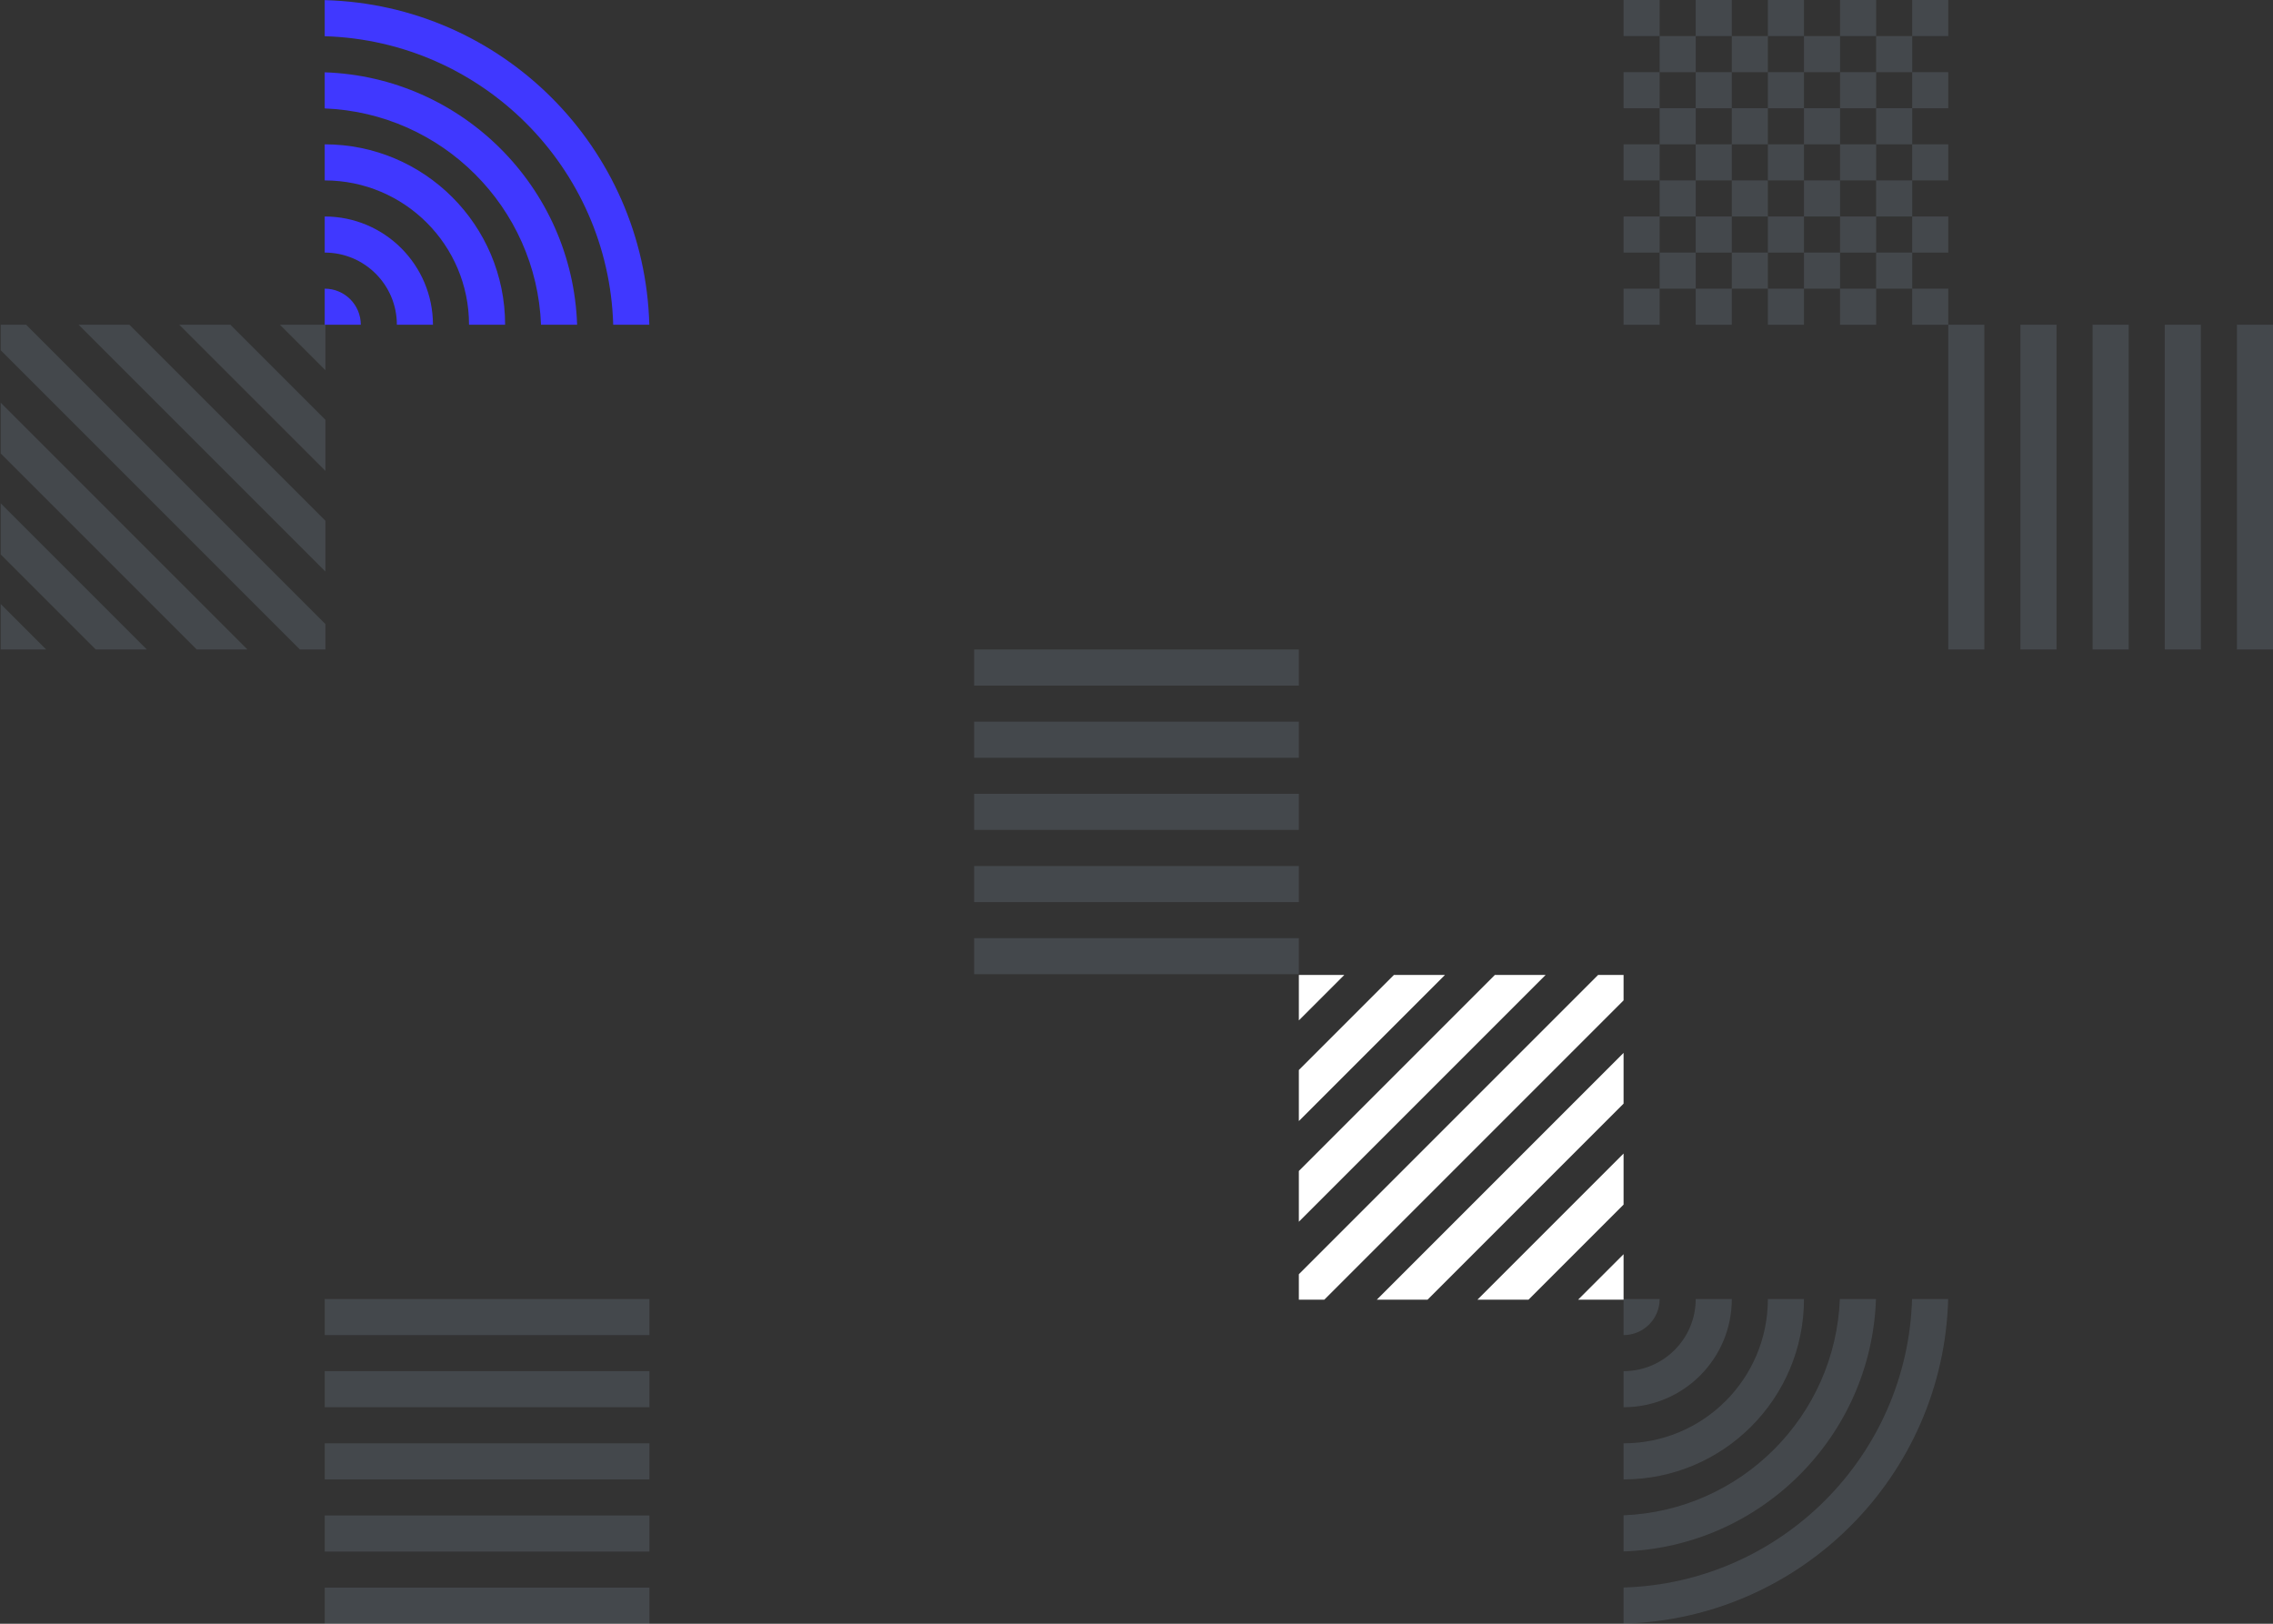 <svg width="378" height="270" viewBox="0 0 378 270" fill="none" xmlns="http://www.w3.org/2000/svg">
    <rect x="0" y="0" width="378" height="270" fill="#333333" stroke="none"/>
    <path fill-rule="evenodd" clip-rule="evenodd"
          d="M220.23 216.115L216 216.115L216 211.885L265.77 162.115L270 162.115L270 166.345L220.23 216.115ZM257.04 162.115L248.599 162.115L216 194.715L216 203.155L257.04 162.115ZM231.81 162.115L240.3 162.115L216 186.415L216 177.925L231.81 162.115ZM216 162.115L216 169.675L223.56 162.115L216 162.115ZM270 175.075L270 183.516L237.401 216.115L228.96 216.115L270 175.075ZM270 200.305L270 191.815L245.7 216.115L254.19 216.115L270 200.305ZM262.44 216.115L270 208.555L270 216.115L262.44 216.115Z"
          fill="white"/>
    <g clip-path="url(#clip0_6891_2376)">
        <path d="M216 114L162 114L162 108L216 108L216 114Z" fill="#BBD9F6" fill-opacity="0.13"/>
        <path d="M216 162L162 162L162 156L216 156L216 162Z" fill="#BBD9F6" fill-opacity="0.13"/>
        <path d="M162 150L216 150L216 144L162 144L162 150Z" fill="#BBD9F6" fill-opacity="0.13"/>
        <path d="M216 126L162 126L162 120L216 120L216 126Z" fill="#BBD9F6" fill-opacity="0.13"/>
        <path d="M162 138L216 138L216 132L162 132L162 138Z" fill="#BBD9F6" fill-opacity="0.13"/>
    </g>
    <g clip-path="url(#clip1_6891_2376)">
        <path d="M330 54L330 108L324 108L324 54L330 54Z" fill="#BBD9F6" fill-opacity="0.13"/>
        <path d="M378 54L378 108L372 108L372 54L378 54Z" fill="#BBD9F6" fill-opacity="0.13"/>
        <path d="M366 108L366 54L360 54L360 108L366 108Z" fill="#BBD9F6" fill-opacity="0.13"/>
        <path d="M342 54L342 108L336 108L336 54L342 54Z" fill="#BBD9F6" fill-opacity="0.13"/>
        <path d="M354 108L354 54L348 54L348 108L354 108Z" fill="#BBD9F6" fill-opacity="0.13"/>
    </g>
    <g clip-path="url(#clip2_6891_2376)">
        <path d="M108 222L54 222L54 216L108 216L108 222Z" fill="#BBD9F6" fill-opacity="0.13"/>
        <path d="M108 270L54 270L54 264L108 264L108 270Z" fill="#BBD9F6" fill-opacity="0.13"/>
        <path d="M54 258L108 258L108 252L54 252L54 258Z" fill="#BBD9F6" fill-opacity="0.13"/>
        <path d="M108 234L54 234L54 228L108 228L108 234Z" fill="#BBD9F6" fill-opacity="0.13"/>
        <path d="M54 246L108 246L108 240L54 240L54 246Z" fill="#BBD9F6" fill-opacity="0.13"/>
    </g>
    <path d="M323.98 216H317.978C317.199 242.146 296.146 263.2 270 263.978V269.98C299.46 269.198 323.198 245.46 323.98 216Z"
          fill="#BBD9F6" fill-opacity="0.13"/>
    <path d="M270 257.975C292.832 257.201 311.201 238.832 311.974 216H305.97C305.203 235.518 289.518 251.203 270 251.971V257.975Z"
          fill="#BBD9F6" fill-opacity="0.13"/>
    <path d="M270 246C286.568 246 300 232.569 300 216H294C294 229.255 283.255 240 270 240V246Z" fill="#BBD9F6"
          fill-opacity="0.13"/>
    <path d="M270 234C279.941 234 288 225.941 288 216H282C282 222.627 276.627 228 270 228V234Z" fill="#BBD9F6"
          fill-opacity="0.13"/>
    <path d="M270 222C273.314 222 276 219.314 276 216H270V222Z" fill="#BBD9F6" fill-opacity="0.13"/>
    <path d="M270 0H276V6H270V0Z" fill="#BBD9F6" fill-opacity="0.13"/>
    <path d="M288 30H282V24H288V30Z" fill="#BBD9F6" fill-opacity="0.13"/>
    <path d="M294 30V24H300V30H294Z" fill="#BBD9F6" fill-opacity="0.13"/>
    <path d="M294 36V30H288V36H282V42H288V36H294Z" fill="#BBD9F6" fill-opacity="0.13"/>
    <path d="M300 36V42H294V36H300Z" fill="#BBD9F6" fill-opacity="0.13"/>
    <path d="M306 36H300V30H306V36Z" fill="#BBD9F6" fill-opacity="0.13"/>
    <path d="M306 24H312V30H306V24Z" fill="#BBD9F6" fill-opacity="0.13"/>
    <path d="M306 18H312V12H306V18Z" fill="#BBD9F6" fill-opacity="0.13"/>
    <path d="M306 18V24H300V18H306Z" fill="#BBD9F6" fill-opacity="0.13"/>
    <path d="M306 36V42H312V36H306Z" fill="#BBD9F6" fill-opacity="0.13"/>
    <path fill-rule="evenodd" clip-rule="evenodd"
          d="M282 6H276V12H270V18H276V24H270V30H276V36H270V42H276V48H270V54H276V48H282V54H288V48H294V54H300V48H306V54H312V48H318V54H324V48H318V42H324V36H318V30H324V24H318V18H324V12H318V6H324V0H318V6H312V0H306V6H300V0H294V6H288V0H282V6ZM282 12V6H288V12H282ZM282 18V12H276V18H282ZM288 18V12H294V18H288ZM288 24V18H282V24H276V30H282V36H276V42H282V48H288V42H294V48H300V42H306V48H312V42H318V36H312V30H318V24H312V18H318V12H312V6H306V12H300V6H294V12H300V18H294V24H288Z"
          fill="#BBD9F6" fill-opacity="0.13"/>
    <path fill-rule="evenodd" clip-rule="evenodd"
          d="M54.115 103.77V108H49.885L0.115 58.23V54H4.345L54.115 103.77ZM0.115 66.96V75.401L32.715 108H41.155L0.115 66.96ZM0.115 92.19V83.7L24.415 108H15.925L0.115 92.19ZM0.115 108H7.675L0.115 100.44V108ZM13.075 54H21.516L54.115 86.599V95.04L13.075 54ZM38.305 54H29.815L54.115 78.3V69.81L38.305 54ZM54.115 61.56L46.555 54H54.115V61.56Z"
          fill="#BBD9F6" fill-opacity="0.13"/>
    <path d="M54 0.02V6.022C80.146 6.801 101.2 27.854 101.978 54H107.98C107.198 24.54 83.46 0.802 54 0.02Z"
          fill="#4038FF"/>
    <path d="M95.975 54C95.201 31.168 76.832 12.799 54 12.025V18.03C73.518 18.797 89.203 34.482 89.971 54H95.975Z"
          fill="#4038FF"/>
    <path d="M84 54C84 37.432 70.569 24 54 24V30C67.255 30 78 40.745 78 54H84Z"
          fill="#4038FF"/>
    <path d="M72 54C72 44.059 63.941 36 54 36V42C60.627 42 66 47.373 66 54H72Z"
          fill="#4038FF"/>
    <path d="M60 54C60 50.686 57.314 48 54 48V54H60Z" fill="#4038FF"/>
    <defs>
        <clipPath id="clip0_6891_2376">
            <rect width="54" height="54" fill="white" transform="translate(162 108)"/>
        </clipPath>
        <clipPath id="clip1_6891_2376">
            <rect width="54" height="54" fill="white" transform="translate(324 108) rotate(-90)"/>
        </clipPath>
        <clipPath id="clip2_6891_2376">
            <rect width="54" height="54" fill="white" transform="translate(54 216)"/>
        </clipPath>
    </defs>
</svg>
